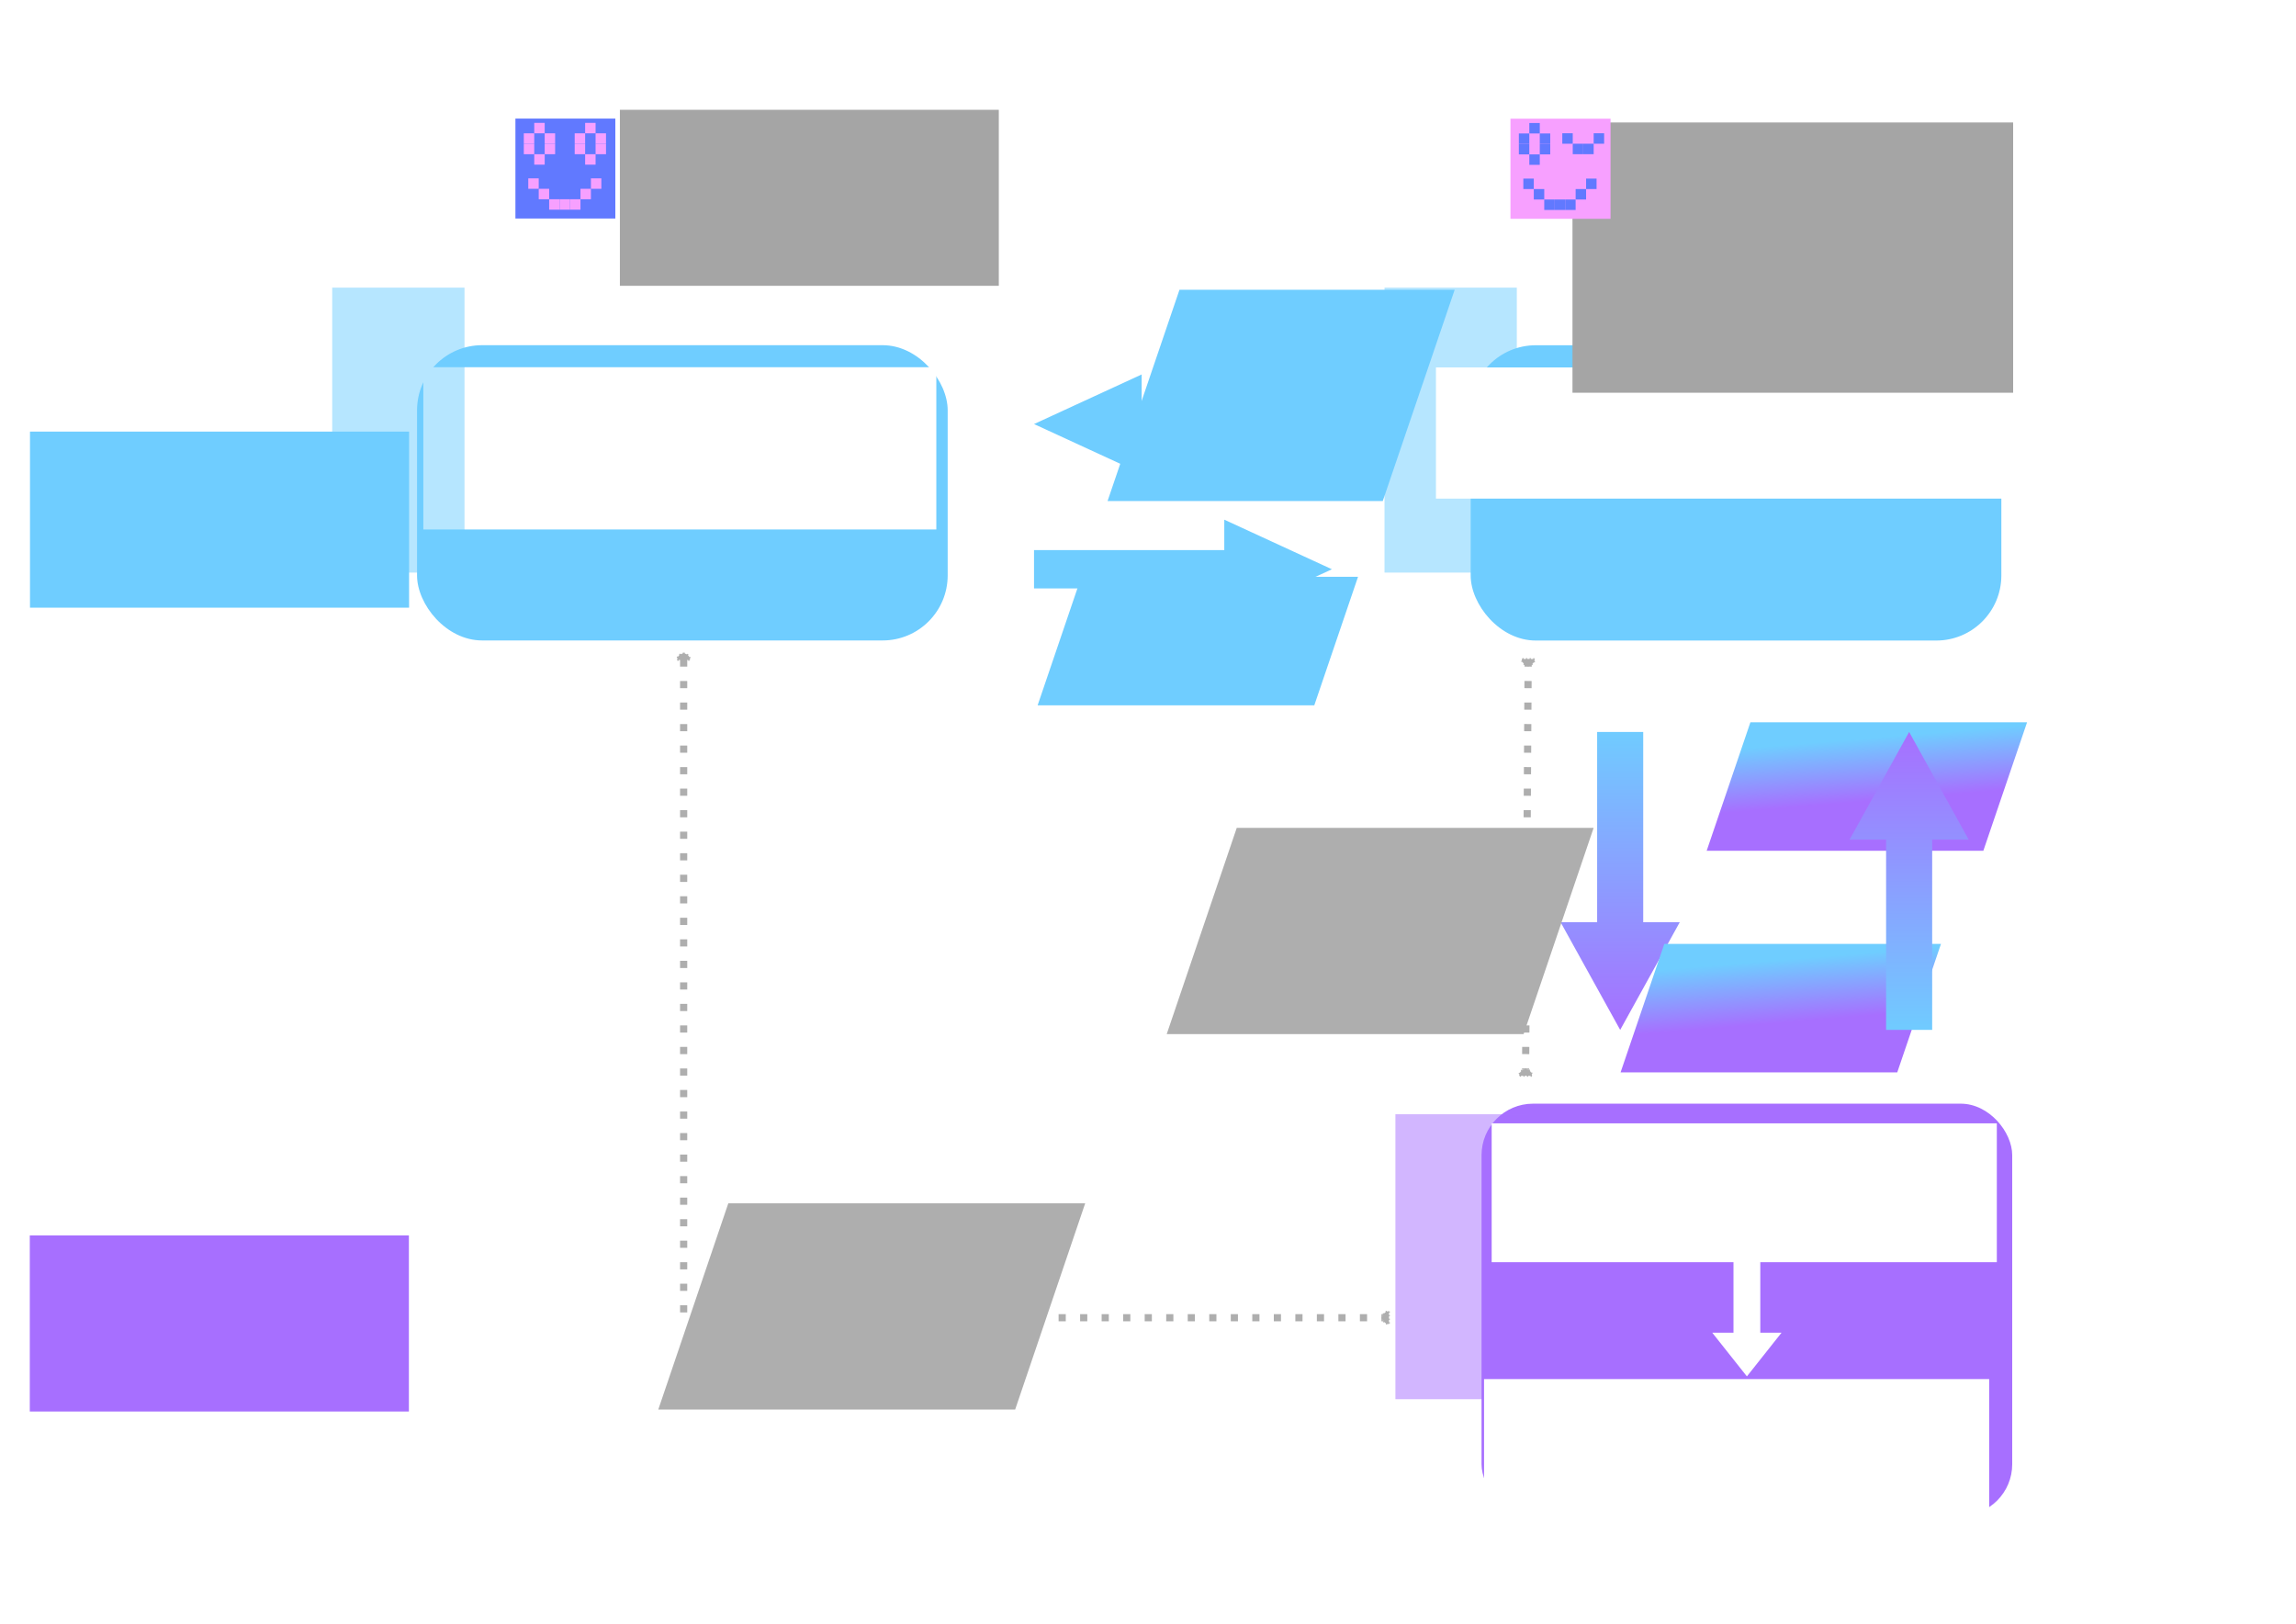 <?xml version="1.0" encoding="UTF-8" standalone="no"?>
<!-- Created with Inkscape (http://www.inkscape.org/) -->

<svg
   xmlns:dc="http://purl.org/dc/elements/1.1/"
   xmlns:cc="http://creativecommons.org/ns#"
   xmlns:rdf="http://www.w3.org/1999/02/22-rdf-syntax-ns#"
   xmlns:svg="http://www.w3.org/2000/svg"
   xmlns="http://www.w3.org/2000/svg"
   xmlns:xlink="http://www.w3.org/1999/xlink"
   xmlns:sodipodi="http://sodipodi.sourceforge.net/DTD/sodipodi-0.dtd"
   xmlns:inkscape="http://www.inkscape.org/namespaces/inkscape"
   width="297mm"
   height="210mm"
   viewBox="0 0 297 210"
   version="1.1"
   id="svg8"
   inkscape:version="0.92.4 (unknown)"
   sodipodi:docname="github_process.svg"
   inkscape:export-filename="/home/thomas/Bureau/github_process.png"
   inkscape:export-xdpi="600"
   inkscape:export-ydpi="600">
  <defs
     id="defs2">
    <marker
       inkscape:stockid="SemiCircleIn"
       orient="auto"
       refY="0.0"
       refX="0.0"
       id="SemiCircleIn"
       style="overflow:visible"
       inkscape:isstock="true">
      <path
         id="path1284"
         d="M -0.375,-0.046 C -0.375,2.714 1.865,4.954 4.625,4.954 L 4.625,-5.046 C 1.865,-5.046 -0.375,-2.806 -0.375,-0.046 z "
         style="fill-rule:evenodd;stroke:#aeaeae;stroke-width:1pt;stroke-opacity:1;fill:#aeaeae;fill-opacity:1"
         transform="scale(0.6)" />
    </marker>
    <marker
       inkscape:stockid="SemiCircleOut"
       orient="auto"
       refY="0.0"
       refX="0.0"
       id="SemiCircleOut"
       style="overflow:visible"
       inkscape:isstock="true">
      <path
         id="path1287"
         d="M -2.5,-0.809 C -2.5,1.951 -4.74,4.191 -7.5,4.191 L -7.5,-5.809 C -4.74,-5.809 -2.5,-3.569 -2.5,-0.809 z "
         style="fill-rule:evenodd;stroke:#aeaeae;stroke-width:1pt;stroke-opacity:1;fill:#aeaeae;fill-opacity:1"
         transform="scale(0.6) translate(7.125,0.763)" />
    </marker>
    <marker
       inkscape:stockid="SquareM"
       orient="auto"
       refY="0.0"
       refX="0.0"
       id="SquareM"
       style="overflow:visible"
       inkscape:isstock="true">
      <path
         id="path1179"
         d="M -5.0,-5.0 L -5.0,5.0 L 5.0,5.0 L 5.0,-5.0 L -5.0,-5.0 z "
         style="fill-rule:evenodd;stroke:#000000;stroke-width:1pt;stroke-opacity:1;fill:#000000;fill-opacity:1"
         transform="scale(0.4)" />
    </marker>
    <marker
       inkscape:stockid="DotM"
       orient="auto"
       refY="0.0"
       refX="0.0"
       id="DotM"
       style="overflow:visible"
       inkscape:isstock="true">
      <path
         id="path1170"
         d="M -2.5,-1.0 C -2.5,1.76 -4.74,4.0 -7.5,4.0 C -10.26,4.0 -12.5,1.76 -12.5,-1.0 C -12.5,-3.76 -10.26,-6.0 -7.5,-6.0 C -4.74,-6.0 -2.5,-3.76 -2.5,-1.0 z "
         style="fill-rule:evenodd;stroke:#000000;stroke-width:1pt;stroke-opacity:1;fill:#000000;fill-opacity:1"
         transform="scale(0.4) translate(7.4, 1)" />
    </marker>
    <marker
       inkscape:stockid="DotS"
       orient="auto"
       refY="0.0"
       refX="0.0"
       id="DotS"
       style="overflow:visible"
       inkscape:isstock="true">
      <path
         id="path1173"
         d="M -2.5,-1.0 C -2.5,1.76 -4.74,4.0 -7.5,4.0 C -10.26,4.0 -12.5,1.76 -12.5,-1.0 C -12.5,-3.76 -10.26,-6.0 -7.5,-6.0 C -4.74,-6.0 -2.5,-3.76 -2.5,-1.0 z "
         style="fill-rule:evenodd;stroke:#000000;stroke-width:1pt;stroke-opacity:1;fill:#000000;fill-opacity:1"
         transform="scale(0.2) translate(7.4, 1)" />
    </marker>
    <linearGradient
       inkscape:collect="always"
       id="linearGradient1632">
      <stop
         style="stop-color:#6fcdff;stop-opacity:1;"
         offset="0"
         id="stop1628" />
      <stop
         style="stop-color:#a76fff;stop-opacity:1"
         offset="1"
         id="stop1630" />
    </linearGradient>
    <linearGradient
       inkscape:collect="always"
       id="linearGradient1504">
      <stop
         style="stop-color:#000000;stop-opacity:1;"
         offset="0"
         id="stop1500" />
      <stop
         style="stop-color:#000000;stop-opacity:0;"
         offset="1"
         id="stop1502" />
    </linearGradient>
    <marker
       inkscape:stockid="SquareS"
       orient="auto"
       refY="0.0"
       refX="0.0"
       id="SquareS"
       style="overflow:visible"
       inkscape:isstock="true">
      <path
         id="path1182"
         d="M -5.0,-5.0 L -5.0,5.0 L 5.0,5.0 L 5.0,-5.0 L -5.0,-5.0 z "
         style="fill-rule:evenodd;stroke:#000000;stroke-width:1pt;stroke-opacity:1;fill:#000000;fill-opacity:1"
         transform="scale(0.2)" />
    </marker>
    <marker
       inkscape:stockid="Arrow2Mend"
       orient="auto"
       refY="0.0"
       refX="0.0"
       id="Arrow2Mend"
       style="overflow:visible;"
       inkscape:isstock="true">
      <path
         id="path1133"
         style="fill-rule:evenodd;stroke-width:0.625;stroke-linejoin:round;stroke:#000000;stroke-opacity:1;fill:#000000;fill-opacity:1"
         d="M 8.719,4.034 L -2.207,0.016 L 8.719,-4.002 C 6.973,-1.63 6.983,1.616 8.719,4.034 z "
         transform="scale(0.6) rotate(180) translate(0,0)" />
    </marker>
    <marker
       inkscape:stockid="Arrow1Send"
       orient="auto"
       refY="0.0"
       refX="0.0"
       id="Arrow1Send"
       style="overflow:visible;"
       inkscape:isstock="true">
      <path
         id="path1121"
         d="M 0.0,0.0 L 5.0,-5.0 L -12.5,0.0 L 5.0,5.0 L 0.0,0.0 z "
         style="fill-rule:evenodd;stroke:#000000;stroke-width:1pt;stroke-opacity:1;fill:#000000;fill-opacity:1"
         transform="scale(0.2) rotate(180) translate(6,0)" />
    </marker>
    <linearGradient
       inkscape:collect="always"
       xlink:href="#linearGradient1504"
       id="linearGradient1506"
       x1="153.46"
       y1="132.183"
       x2="189.366"
       y2="132.183"
       gradientUnits="userSpaceOnUse" />
    <linearGradient
       inkscape:collect="always"
       xlink:href="#linearGradient1632"
       id="linearGradient1634"
       x1="238.881"
       y1="168.896"
       x2="238.881"
       y2="213.589"
       gradientUnits="userSpaceOnUse"
       gradientTransform="matrix(0.612,0,0,0.877,63.442,32.87)" />
    <linearGradient
       inkscape:collect="always"
       xlink:href="#linearGradient1632"
       id="linearGradient1642"
       x1="-179.367"
       y1="204.49"
       x2="-176.364"
       y2="239.95"
       gradientUnits="userSpaceOnUse" />
    <marker
       inkscape:stockid="SemiCircleOut"
       orient="auto"
       refY="0"
       refX="0"
       id="SemiCircleOut-5"
       style="overflow:visible"
       inkscape:isstock="true">
      <path
         inkscape:connector-curvature="0"
         id="path1287-5"
         d="m -2.5,-0.809 c 0,2.76 -2.24,5 -5,5 v -10 c 2.76,0 5,2.24 5,5 z"
         style="fill:#aeaeae;fill-opacity:1;fill-rule:evenodd;stroke:#aeaeae;stroke-width:1pt;stroke-opacity:1"
         transform="matrix(0.6,0,0,0.6,4.275,0.458)" />
    </marker>
    <marker
       inkscape:stockid="SemiCircleIn"
       orient="auto"
       refY="0"
       refX="0"
       id="SemiCircleIn-4"
       style="overflow:visible"
       inkscape:isstock="true">
      <path
         inkscape:connector-curvature="0"
         id="path1284-4"
         d="m -0.375,-0.046 c 0,2.76 2.24,5 5,5 v -10 c -2.76,0 -5,2.24 -5,5 z"
         style="fill:#aeaeae;fill-opacity:1;fill-rule:evenodd;stroke:#aeaeae;stroke-width:1pt;stroke-opacity:1"
         transform="scale(0.6)" />
    </marker>
    <linearGradient
       inkscape:collect="always"
       xlink:href="#linearGradient1632"
       id="linearGradient5633"
       gradientUnits="userSpaceOnUse"
       x1="-179.367"
       y1="204.49"
       x2="-176.364"
       y2="239.95" />
    <linearGradient
       inkscape:collect="always"
       xlink:href="#linearGradient1632"
       id="linearGradient5635"
       gradientUnits="userSpaceOnUse"
       x1="-179.367"
       y1="204.49"
       x2="-176.364"
       y2="239.95" />
    <linearGradient
       inkscape:collect="always"
       xlink:href="#linearGradient1632"
       id="linearGradient5637"
       gradientUnits="userSpaceOnUse"
       x1="-179.367"
       y1="204.49"
       x2="-176.364"
       y2="239.95" />
    <linearGradient
       inkscape:collect="always"
       xlink:href="#linearGradient1632"
       id="linearGradient1634-0"
       x1="238.424"
       y1="212.929"
       x2="238.424"
       y2="170.012"
       gradientUnits="userSpaceOnUse"
       gradientTransform="matrix(0.877,0,0,-0.877,46.385,368.999)" />
    <linearGradient
       inkscape:collect="always"
       xlink:href="#linearGradient1632"
       id="linearGradient1055"
       gradientUnits="userSpaceOnUse"
       x1="-179.367"
       y1="204.49"
       x2="-176.364"
       y2="239.95" />
    <linearGradient
       inkscape:collect="always"
       xlink:href="#linearGradient1632"
       id="linearGradient1057"
       gradientUnits="userSpaceOnUse"
       x1="-179.367"
       y1="204.49"
       x2="-176.364"
       y2="239.95" />
    <linearGradient
       inkscape:collect="always"
       xlink:href="#linearGradient1632"
       id="linearGradient1059"
       gradientUnits="userSpaceOnUse"
       x1="-179.367"
       y1="204.49"
       x2="-176.364"
       y2="239.95" />
    <linearGradient
       inkscape:collect="always"
       xlink:href="#linearGradient1632"
       id="linearGradient1061"
       gradientUnits="userSpaceOnUse"
       x1="-180.528"
       y1="228.976"
       x2="-180.283"
       y2="204.361" />
    <linearGradient
       inkscape:collect="always"
       xlink:href="#linearGradient1632"
       id="linearGradient1634-1"
       x1="238.881"
       y1="168.896"
       x2="238.881"
       y2="213.589"
       gradientUnits="userSpaceOnUse"
       gradientTransform="matrix(0.612,0,0,-0.877,100.819,368.999)" />
  </defs>
  <sodipodi:namedview
     id="base"
     pagecolor="#ffffff"
     bordercolor="#666666"
     borderopacity="1.0"
     inkscape:pageopacity="0.0"
     inkscape:pageshadow="2"
     inkscape:zoom="0.98994949"
     inkscape:cx="700.79954"
     inkscape:cy="385.89664"
     inkscape:document-units="mm"
     inkscape:current-layer="layer1"
     showgrid="false"
     inkscape:window-width="1853"
     inkscape:window-height="1145"
     inkscape:window-x="67"
     inkscape:window-y="27"
     inkscape:window-maximized="1" />
  <g
     inkscape:label="Calque 1"
     inkscape:groupmode="layer"
     id="layer1"
     transform="translate(0,-87)">
    <rect
       style="opacity:1;fill:#6fcdff;fill-opacity:1;stroke:none;stroke-width:4.967;stroke-linecap:round;stroke-linejoin:round;stroke-miterlimit:4;stroke-dasharray:none;stroke-dashoffset:0;stroke-opacity:0.766"
       id="rect815-5"
       width="68.645"
       height="38.191"
       x="190.24"
       y="131.653"
       ry="8.416" />
    <rect
       style="opacity:1;fill:#a76fff;fill-opacity:1;stroke:none;stroke-width:5.867;stroke-linecap:round;stroke-linejoin:round;stroke-miterlimit:4;stroke-dasharray:none;stroke-dashoffset:0;stroke-opacity:0.766"
       id="rect815-5-5"
       width="68.645"
       height="53.287"
       x="191.646"
       y="229.743"
       ry="6.661" />
    <flowRoot
       xml:space="preserve"
       id="flowRoot857"
       style="font-style:normal;font-weight:normal;font-size:40px;line-height:1.25;font-family:sans-serif;letter-spacing:0px;word-spacing:0px;fill:#6fcdff;fill-opacity:1;stroke:none"
       transform="matrix(0.322,0,0,0.322,75.639,80.448)"><flowRegion
         id="flowRegion859"
         style="fill:#6fcdff;fill-opacity:1"><rect
           id="rect861"
           width="152.293"
           height="70.724"
           x="-222.857"
           y="193.701"
           style="fill:#6fcdff;fill-opacity:1" /></flowRegion><flowPara
         id="flowPara863"
         style="font-style:normal;font-variant:normal;font-weight:normal;font-stretch:normal;font-family:Dyuthi;-inkscape-font-specification:Dyuthi;fill:#6fcdff;fill-opacity:1">GitHub</flowPara></flowRoot>    <flowRoot
       xml:space="preserve"
       id="flowRoot857-2"
       style="font-style:normal;font-weight:normal;font-size:40px;line-height:1.25;font-family:sans-serif;letter-spacing:0px;word-spacing:0px;fill:#a76fff;fill-opacity:1;stroke:none"
       transform="matrix(0.322,0,0,0.322,75.614,184.412)"><flowRegion
         id="flowRegion859-0"
         style="fill:#a76fff;fill-opacity:1"><rect
           id="rect861-1"
           width="152.293"
           height="70.724"
           x="-222.857"
           y="193.701"
           style="fill:#a76fff;fill-opacity:1" /></flowRegion><flowPara
         id="flowPara863-3"
         style="font-style:normal;font-variant:normal;font-weight:normal;font-stretch:normal;font-family:Dyuthi;-inkscape-font-specification:Dyuthi;fill:#a76fff;fill-opacity:1">Local</flowPara></flowRoot>    <g
       id="g5908"
       transform="matrix(0.877,0,0,0.877,-0.41,36.119)">
      <rect
         ry="9.596"
         y="108.924"
         x="61.981"
         height="43.543"
         width="78.267"
         id="rect815"
         style="opacity:1;fill:#6fcdff;fill-opacity:1;stroke:none;stroke-width:5.663;stroke-linecap:round;stroke-linejoin:round;stroke-miterlimit:4;stroke-dasharray:none;stroke-dashoffset:0;stroke-opacity:0.766" />
      <flowRoot
         transform="matrix(0.367,0,0,0.367,144.697,41.083)"
         style="font-style:normal;font-weight:normal;font-size:40px;line-height:1.25;font-family:sans-serif;letter-spacing:0px;word-spacing:0px;fill:#ffffff;fill-opacity:1;stroke:none"
         id="flowRoot857-5"
         xml:space="preserve"><flowRegion
           style="fill:#ffffff;fill-opacity:1"
           id="flowRegion859-7"><rect
             style="fill:#ffffff;fill-opacity:1"
             y="193.701"
             x="-222.857"
             height="65.198"
             width="206.172"
             id="rect861-8" /></flowRegion><flowPara
           id="flowPara925"
           style="font-style:normal;font-variant:normal;font-weight:normal;font-stretch:normal;font-size:30.73px;line-height:1.25;font-family:Dyuthi;-inkscape-font-specification:Dyuthi;text-align:center;text-anchor:middle;fill:#ffffff;fill-opacity:1">Master branch</flowPara></flowRoot>    </g>
    <flowRoot
       xml:space="preserve"
       id="flowRoot857-0-2"
       style="font-style:normal;font-weight:normal;font-size:40px;line-height:1.25;font-family:sans-serif;letter-spacing:0px;word-spacing:0px;opacity:0.507;fill:#6fcdff;fill-opacity:1;stroke:none"
       transform="matrix(0,-0.242,0.242,0,-3.904,107.124)"><flowRegion
         id="flowRegion859-4-4"
         style="fill:#6fcdff;fill-opacity:1"><rect
           id="rect861-9-0"
           width="152.293"
           height="70.724"
           x="-222.857"
           y="193.701"
           style="fill:#6fcdff;fill-opacity:1" /></flowRegion><flowPara
         id="flowPara863-4-1"
         style="font-style:normal;font-variant:normal;font-weight:normal;font-stretch:normal;font-family:Dyuthi;-inkscape-font-specification:Dyuthi;fill:#6fcdff;fill-opacity:1">Repo</flowPara></flowRoot>    <flowRoot
       xml:space="preserve"
       id="flowRoot857-0-2-1"
       style="font-style:normal;font-weight:normal;font-size:40px;line-height:1.25;font-family:sans-serif;letter-spacing:0px;word-spacing:0px;opacity:0.507;fill:#6fcdff;fill-opacity:1;stroke:none"
       transform="matrix(0,-0.242,0.242,0,132.218,107.124)"><flowRegion
         id="flowRegion859-4-4-3"
         style="fill:#6fcdff;fill-opacity:1"><rect
           id="rect861-9-0-0"
           width="152.293"
           height="70.724"
           x="-222.857"
           y="193.701"
           style="fill:#6fcdff;fill-opacity:1" /></flowRegion><flowPara
         id="flowPara863-4-1-7"
         style="font-style:normal;font-variant:normal;font-weight:normal;font-stretch:normal;font-family:Dyuthi;-inkscape-font-specification:Dyuthi;fill:#6fcdff;fill-opacity:1">Repo</flowPara></flowRoot>    <flowRoot
       xml:space="preserve"
       id="flowRoot857-0-2-0"
       style="font-style:normal;font-weight:normal;font-size:40px;line-height:1.25;font-family:sans-serif;letter-spacing:0px;word-spacing:0px;opacity:0.507;fill:#a76fff;fill-opacity:1;stroke:none"
       transform="matrix(0,-0.242,0.242,0,133.629,214.032)"><flowRegion
         id="flowRegion859-4-4-37"
         style="fill:#a76fff;fill-opacity:1"><rect
           id="rect861-9-0-1"
           width="152.293"
           height="70.724"
           x="-222.857"
           y="193.701"
           style="fill:#a76fff;fill-opacity:1" /></flowRegion><flowPara
         id="flowPara863-4-1-0"
         style="font-style:normal;font-variant:normal;font-weight:normal;font-stretch:normal;font-family:Dyuthi;-inkscape-font-specification:Dyuthi;fill:#a76fff;fill-opacity:1">Repo</flowPara></flowRoot>    <flowRoot
       xml:space="preserve"
       id="flowRoot857-5-5"
       style="font-style:normal;font-weight:normal;font-size:40px;line-height:1.25;font-family:sans-serif;letter-spacing:0px;word-spacing:0px;fill:#ffffff;fill-opacity:1;stroke:none"
       transform="matrix(0.322,0,0,0.322,257.508,72.151)"><flowRegion
         id="flowRegion859-7-7"
         style="fill:#ffffff;fill-opacity:1"><rect
           id="rect861-8-7"
           width="238.941"
           height="52.685"
           x="-222.857"
           y="193.701"
           style="fill:#ffffff;fill-opacity:1" /></flowRegion><flowPara
         style="font-style:normal;font-variant:normal;font-weight:normal;font-stretch:normal;font-size:30.73px;line-height:1.25;font-family:Dyuthi;-inkscape-font-specification:Dyuthi;text-align:center;text-anchor:middle;fill:#ffffff;fill-opacity:1"
         id="flowPara925-3">Master branch</flowPara></flowRoot>    <flowRoot
       xml:space="preserve"
       id="flowRoot857-5-5-5"
       style="font-style:normal;font-weight:normal;font-size:40px;line-height:1.25;font-family:sans-serif;letter-spacing:0px;word-spacing:0px;fill:#ffffff;fill-opacity:1;stroke:none"
       transform="matrix(0.322,0,0,0.322,264.716,169.915)"><flowRegion
         id="flowRegion859-7-7-1"
         style="fill:#ffffff;fill-opacity:1"><rect
           id="rect861-8-7-5"
           width="202.929"
           height="55.772"
           x="-222.857"
           y="193.701"
           style="fill:#ffffff;fill-opacity:1" /></flowRegion><flowPara
         style="font-style:normal;font-variant:normal;font-weight:normal;font-stretch:normal;font-size:30.73px;line-height:1.25;font-family:Dyuthi;-inkscape-font-specification:Dyuthi;text-align:center;text-anchor:middle;fill:#ffffff;fill-opacity:1"
         id="flowPara925-3-9">Master branch</flowPara></flowRoot>    <path
       style="opacity:1;fill:#6fcdff;fill-opacity:1;stroke:none;stroke-width:0.599;stroke-linecap:round;stroke-linejoin:round;stroke-miterlimit:4;stroke-dasharray:none;stroke-dashoffset:0;stroke-opacity:0.766"
       d="m 158.368,154.211 v 3.932 h -24.612 v 4.964 h 24.612 v 3.932 l 13.923,-6.414 z"
       id="rect1547"
       inkscape:connector-curvature="0" />
    <flowRoot
       xml:space="preserve"
       id="flowRoot857-0-46"
       style="font-style:normal;font-weight:normal;font-size:40px;line-height:1.25;font-family:sans-serif;letter-spacing:0px;word-spacing:0px;fill:#6fcdff;fill-opacity:1;stroke:none;stroke-opacity:1"
       transform="matrix(0.235,0,-0.08,0.235,207.748,116.08)"><flowRegion
         id="flowRegion859-4-30"
         style="fill:#6fcdff;fill-opacity:1;stroke:none;stroke-opacity:1"><rect
           id="rect861-9-77"
           width="152.293"
           height="70.724"
           x="-222.857"
           y="193.701"
           style="fill:#6fcdff;fill-opacity:1;stroke:none;stroke-opacity:1" /></flowRegion><flowPara
         id="flowPara863-4-0"
         style="font-style:normal;font-variant:normal;font-weight:normal;font-stretch:normal;font-family:Dyuthi;-inkscape-font-specification:Dyuthi;fill:#6fcdff;fill-opacity:1;stroke:none;stroke-opacity:1">Fork</flowPara></flowRoot>    <path
       style="opacity:1;fill:url(#linearGradient1634);fill-opacity:1;stroke:none;stroke-width:0.657;stroke-linecap:round;stroke-linejoin:round;stroke-miterlimit:4;stroke-dasharray:none;stroke-dashoffset:0;stroke-opacity:0.766"
       d="m 217.283,206.279 h -4.723 v -24.612 h -5.961 v 24.612 h -4.723 l 7.704,13.923 z"
       id="rect1547-0"
       inkscape:connector-curvature="0" />
    <flowRoot
       xml:space="preserve"
       id="flowRoot857-0-46-2"
       style="font-style:normal;font-weight:normal;font-size:40px;line-height:1.25;font-family:sans-serif;letter-spacing:0px;word-spacing:0px;fill:url(#linearGradient1642);fill-opacity:1;stroke:none;stroke-opacity:1"
       transform="matrix(0.235,0,-0.08,0.235,283.156,163.556)"><flowRegion
         id="flowRegion859-4-30-2"
         style="fill:url(#linearGradient5635);fill-opacity:1;stroke:none;stroke-opacity:1"><rect
           id="rect861-9-77-4"
           width="152.293"
           height="70.724"
           x="-222.857"
           y="193.701"
           style="fill:url(#linearGradient5633);fill-opacity:1;stroke:none;stroke-opacity:1" /></flowRegion><flowPara
         id="flowPara863-4-0-9"
         style="font-style:normal;font-variant:normal;font-weight:normal;font-stretch:normal;font-family:Dyuthi;-inkscape-font-specification:Dyuthi;fill:url(#linearGradient5637);fill-opacity:1;stroke:none;stroke-opacity:1">Clone</flowPara></flowRoot>    <path
       style="fill:none;fill-opacity:1;stroke:#aeaeae;stroke-width:0.928;stroke-linecap:butt;stroke-linejoin:bevel;stroke-miterlimit:4;stroke-dasharray:0.928, 1.856;stroke-dashoffset:0;stroke-opacity:1;marker-start:url(#SemiCircleOut);marker-end:url(#SemiCircleIn)"
       d="m 88.435,172.292 v 85.132 h 90.465"
       id="path1646"
       inkscape:connector-curvature="0"
       sodipodi:nodetypes="ccc" />
    <flowRoot
       xml:space="preserve"
       id="flowRoot857-0-46-7"
       style="font-style:normal;font-weight:normal;font-size:40px;line-height:0.7;font-family:sans-serif;letter-spacing:0px;word-spacing:0px;fill:#aeaeae;fill-opacity:1;stroke:none;stroke-opacity:1"
       transform="matrix(0.212,0,-0.072,0.212,155.403,201.566)"><flowRegion
         id="flowRegion859-4-30-21"
         style="line-height:0.7;fill:#aeaeae;fill-opacity:1;stroke:none;stroke-opacity:1"><rect
           id="rect861-9-77-2"
           width="217.757"
           height="125.816"
           x="-222.857"
           y="193.701"
           style="line-height:0.7;fill:#aeaeae;fill-opacity:1;stroke:none;stroke-opacity:1" /></flowRegion><flowPara
         style="font-style:normal;font-variant:normal;font-weight:normal;font-stretch:normal;line-height:0.7;font-family:Dyuthi;-inkscape-font-specification:Dyuthi;fill:#aeaeae;fill-opacity:1;stroke:none;stroke-opacity:1"
         id="flowPara2474">Remote upstream</flowPara></flowRoot>    <path
       style="fill:none;fill-opacity:1;stroke:#aeaeae;stroke-width:0.928;stroke-linecap:butt;stroke-linejoin:bevel;stroke-miterlimit:4;stroke-dasharray:0.928, 1.856;stroke-dashoffset:0;stroke-opacity:1;marker-start:url(#SemiCircleOut-5);marker-end:url(#SemiCircleIn-4)"
       d="m 197.677,172.291 -0.332,53.077"
       id="path1646-5"
       inkscape:connector-curvature="0"
       sodipodi:nodetypes="cc" />
    <flowRoot
       xml:space="preserve"
       id="flowRoot857-0-46-7-9"
       style="font-style:normal;font-weight:normal;font-size:40px;line-height:0.7;font-family:sans-serif;letter-spacing:0px;word-spacing:0px;fill:#aeaeae;fill-opacity:1;stroke:none;stroke-opacity:1"
       transform="matrix(0.212,0,-0.072,0.212,221.172,153.008)"><flowRegion
         id="flowRegion859-4-30-21-0"
         style="line-height:0.7;fill:#aeaeae;fill-opacity:1;stroke:none;stroke-opacity:1"><rect
           id="rect861-9-77-2-8"
           width="217.757"
           height="125.816"
           x="-222.857"
           y="193.701"
           style="line-height:0.7;fill:#aeaeae;fill-opacity:1;stroke:none;stroke-opacity:1" /></flowRegion><flowPara
         style="font-style:normal;font-variant:normal;font-weight:normal;font-stretch:normal;line-height:0.7;font-family:Dyuthi;-inkscape-font-specification:Dyuthi;text-align:center;text-anchor:middle;fill:#aeaeae;fill-opacity:1;stroke:none;stroke-opacity:1"
         id="flowPara2474-9">Remote origin</flowPara></flowRoot>    <path
       style="opacity:1;fill:#ffffff;fill-opacity:1;stroke:none;stroke-width:0.319;stroke-linecap:round;stroke-linejoin:round;stroke-miterlimit:4;stroke-dasharray:none;stroke-dashoffset:0;stroke-opacity:0.766"
       d="m 230.45,259.365 h -2.747 v -9.985 h -3.467 v 9.985 h -2.747 l 4.481,5.649 z"
       id="rect1547-0-0"
       inkscape:connector-curvature="0" />
    <flowRoot
       xml:space="preserve"
       id="flowRoot857-5-5-5-4"
       style="font-style:normal;font-weight:normal;font-size:40px;line-height:1.25;font-family:sans-serif;letter-spacing:0px;word-spacing:0px;fill:#ffffff;fill-opacity:1;stroke:none"
       transform="matrix(0.322,0,0,0.322,263.728,202.991)"><flowRegion
         id="flowRegion859-7-7-1-8"
         style="fill:#ffffff;fill-opacity:1"><rect
           id="rect861-8-7-5-7"
           width="202.929"
           height="55.772"
           x="-222.857"
           y="193.701"
           style="fill:#ffffff;fill-opacity:1" /></flowRegion><flowPara
         style="font-style:normal;font-variant:normal;font-weight:normal;font-stretch:normal;font-size:30.73px;line-height:1.25;font-family:Dyuthi;-inkscape-font-specification:Dyuthi;text-align:center;text-anchor:middle;fill:#ffffff;fill-opacity:1"
         id="flowPara925-3-9-5">New branch</flowPara></flowRoot>    <g
       id="g6946"
       transform="matrix(0.877,0,0,0.877,6.767,36.119)">
      <g
         id="g6890">
        <flowRoot
           xml:space="preserve"
           id="flowRoot857-0"
           style="font-style:normal;font-weight:normal;font-size:40px;line-height:1.25;font-family:sans-serif;letter-spacing:0px;word-spacing:0px;fill:#a5a5a5;fill-opacity:1;stroke:none"
           transform="matrix(0.367,0,0,0.367,165.503,3.121)"><flowRegion
             id="flowRegion859-4"
             style="fill:#a5a5a5;fill-opacity:1"><rect
               id="rect861-9"
               width="152.293"
               height="70.724"
               x="-222.857"
               y="193.701"
               style="fill:#a5a5a5;fill-opacity:1" /></flowRegion><flowPara
             id="flowPara863-4"
             style="font-style:normal;font-variant:normal;font-weight:normal;font-stretch:normal;font-family:Dyuthi;-inkscape-font-specification:Dyuthi;fill:#a5a5a5;fill-opacity:1">Team</flowPara></flowRoot>        <g
           id="g6861"
           transform="matrix(0.634,0,0,0.634,17.684,49.141)">
          <rect
             y="41.583"
             x="79.847"
             height="23.246"
             width="23.246"
             id="rect6520"
             style="opacity:1;fill:#6179ff;fill-opacity:1;stroke:none;stroke-width:0.91;stroke-linecap:round;stroke-linejoin:bevel;stroke-miterlimit:4;stroke-dasharray:0.91, 1.821;stroke-dashoffset:0;stroke-opacity:1" />
          <rect
             ry="0"
             y="55.487"
             x="82.838"
             height="2.429"
             width="2.429"
             id="rect5910-92-8"
             style="opacity:1;fill:#f7a0ff;fill-opacity:1;stroke:none;stroke-width:0.215;stroke-linecap:round;stroke-linejoin:bevel;stroke-miterlimit:4;stroke-dasharray:0.215, 0.43;stroke-dashoffset:0;stroke-opacity:1" />
          <rect
             ry="0"
             y="57.916"
             x="85.267"
             height="2.429"
             width="2.429"
             id="rect5910-92-6"
             style="opacity:1;fill:#f7a0ff;fill-opacity:1;stroke:none;stroke-width:0.215;stroke-linecap:round;stroke-linejoin:bevel;stroke-miterlimit:4;stroke-dasharray:0.215, 0.43;stroke-dashoffset:0;stroke-opacity:1" />
          <rect
             ry="0"
             y="60.345"
             x="87.696"
             height="2.429"
             width="2.429"
             id="rect5910-92-4"
             style="opacity:1;fill:#f7a0ff;fill-opacity:1;stroke:none;stroke-width:0.215;stroke-linecap:round;stroke-linejoin:bevel;stroke-miterlimit:4;stroke-dasharray:0.215, 0.43;stroke-dashoffset:0;stroke-opacity:1" />
          <rect
             ry="0"
             y="60.345"
             x="90.125"
             height="2.429"
             width="2.429"
             id="rect5910-92-53"
             style="opacity:1;fill:#f7a0ff;fill-opacity:1;stroke:none;stroke-width:0.215;stroke-linecap:round;stroke-linejoin:bevel;stroke-miterlimit:4;stroke-dasharray:0.215, 0.43;stroke-dashoffset:0;stroke-opacity:1" />
          <rect
             ry="0"
             y="60.345"
             x="92.554"
             height="2.429"
             width="2.429"
             id="rect5910-92-0"
             style="opacity:1;fill:#f7a0ff;fill-opacity:1;stroke:none;stroke-width:0.215;stroke-linecap:round;stroke-linejoin:bevel;stroke-miterlimit:4;stroke-dasharray:0.215, 0.43;stroke-dashoffset:0;stroke-opacity:1" />
          <rect
             transform="scale(-1,1)"
             ry="0"
             y="55.487"
             x="-99.841"
             height="2.429"
             width="2.429"
             id="rect5910-92-8-3"
             style="opacity:1;fill:#f7a0ff;fill-opacity:1;stroke:none;stroke-width:0.215;stroke-linecap:round;stroke-linejoin:bevel;stroke-miterlimit:4;stroke-dasharray:0.215, 0.43;stroke-dashoffset:0;stroke-opacity:1" />
          <rect
             transform="scale(-1,1)"
             ry="0"
             y="57.916"
             x="-97.412"
             height="2.429"
             width="2.429"
             id="rect5910-92-6-2"
             style="opacity:1;fill:#f7a0ff;fill-opacity:1;stroke:none;stroke-width:0.215;stroke-linecap:round;stroke-linejoin:bevel;stroke-miterlimit:4;stroke-dasharray:0.215, 0.43;stroke-dashoffset:0;stroke-opacity:1" />
          <g
             transform="translate(0,0.156)"
             id="g6692">
            <rect
               style="opacity:1;fill:#f7a0ff;fill-opacity:1;stroke:none;stroke-width:0.215;stroke-linecap:round;stroke-linejoin:bevel;stroke-miterlimit:4;stroke-dasharray:0.215, 0.43;stroke-dashoffset:0;stroke-opacity:1"
               id="rect5910-92-5-3"
               width="2.429"
               height="2.429"
               x="81.798"
               y="44.857"
               ry="0" />
            <rect
               style="opacity:1;fill:#f7a0ff;fill-opacity:1;stroke:none;stroke-width:0.215;stroke-linecap:round;stroke-linejoin:bevel;stroke-miterlimit:4;stroke-dasharray:0.215, 0.43;stroke-dashoffset:0;stroke-opacity:1"
               id="rect5910-92-5-9"
               width="2.429"
               height="2.429"
               x="81.798"
               y="47.286"
               ry="0" />
            <rect
               style="opacity:1;fill:#f7a0ff;fill-opacity:1;stroke:none;stroke-width:0.215;stroke-linecap:round;stroke-linejoin:bevel;stroke-miterlimit:4;stroke-dasharray:0.215, 0.43;stroke-dashoffset:0;stroke-opacity:1"
               id="rect5910-92-5-1"
               width="2.429"
               height="2.429"
               x="84.228"
               y="49.715"
               ry="0" />
            <rect
               style="opacity:1;fill:#f7a0ff;fill-opacity:1;stroke:none;stroke-width:0.215;stroke-linecap:round;stroke-linejoin:bevel;stroke-miterlimit:4;stroke-dasharray:0.215, 0.43;stroke-dashoffset:0;stroke-opacity:1"
               id="rect5910-92-5-6"
               width="2.429"
               height="2.429"
               x="86.657"
               y="47.286"
               ry="0" />
            <rect
               style="opacity:1;fill:#f7a0ff;fill-opacity:1;stroke:none;stroke-width:0.215;stroke-linecap:round;stroke-linejoin:bevel;stroke-miterlimit:4;stroke-dasharray:0.215, 0.43;stroke-dashoffset:0;stroke-opacity:1"
               id="rect5910-92-5-97"
               width="2.429"
               height="2.429"
               x="86.657"
               y="44.857"
               ry="0" />
            <rect
               style="opacity:1;fill:#f7a0ff;fill-opacity:1;stroke:none;stroke-width:0.215;stroke-linecap:round;stroke-linejoin:bevel;stroke-miterlimit:4;stroke-dasharray:0.215, 0.43;stroke-dashoffset:0;stroke-opacity:1"
               id="rect5910-92-5-5"
               width="2.429"
               height="2.429"
               x="84.228"
               y="42.427"
               ry="0" />
          </g>
          <g
             id="g6684">
            <rect
               style="opacity:1;fill:#f7a0ff;fill-opacity:1;stroke:none;stroke-width:0.215;stroke-linecap:round;stroke-linejoin:bevel;stroke-miterlimit:4;stroke-dasharray:0.215, 0.43;stroke-dashoffset:0;stroke-opacity:1"
               id="rect5910-92-5-3-8"
               width="2.429"
               height="2.429"
               x="93.638"
               y="45.012"
               ry="0" />
            <rect
               style="opacity:1;fill:#f7a0ff;fill-opacity:1;stroke:none;stroke-width:0.215;stroke-linecap:round;stroke-linejoin:bevel;stroke-miterlimit:4;stroke-dasharray:0.215, 0.43;stroke-dashoffset:0;stroke-opacity:1"
               id="rect5910-92-5-9-2"
               width="2.429"
               height="2.429"
               x="93.638"
               y="47.441"
               ry="0" />
            <rect
               style="opacity:1;fill:#f7a0ff;fill-opacity:1;stroke:none;stroke-width:0.215;stroke-linecap:round;stroke-linejoin:bevel;stroke-miterlimit:4;stroke-dasharray:0.215, 0.43;stroke-dashoffset:0;stroke-opacity:1"
               id="rect5910-92-5-1-8"
               width="2.429"
               height="2.429"
               x="96.067"
               y="49.87"
               ry="0" />
            <rect
               style="opacity:1;fill:#f7a0ff;fill-opacity:1;stroke:none;stroke-width:0.215;stroke-linecap:round;stroke-linejoin:bevel;stroke-miterlimit:4;stroke-dasharray:0.215, 0.43;stroke-dashoffset:0;stroke-opacity:1"
               id="rect5910-92-5-6-8"
               width="2.429"
               height="2.429"
               x="98.496"
               y="47.441"
               ry="0" />
            <rect
               style="opacity:1;fill:#f7a0ff;fill-opacity:1;stroke:none;stroke-width:0.215;stroke-linecap:round;stroke-linejoin:bevel;stroke-miterlimit:4;stroke-dasharray:0.215, 0.43;stroke-dashoffset:0;stroke-opacity:1"
               id="rect5910-92-5-97-3"
               width="2.429"
               height="2.429"
               x="98.496"
               y="45.012"
               ry="0" />
            <rect
               style="opacity:1;fill:#f7a0ff;fill-opacity:1;stroke:none;stroke-width:0.215;stroke-linecap:round;stroke-linejoin:bevel;stroke-miterlimit:4;stroke-dasharray:0.215, 0.43;stroke-dashoffset:0;stroke-opacity:1"
               id="rect5910-92-5-5-0"
               width="2.429"
               height="2.429"
               x="96.067"
               y="42.583"
               ry="0" />
          </g>
        </g>
      </g>
    </g>
    <flowRoot
       xml:space="preserve"
       id="flowRoot857-0-4"
       style="font-style:normal;font-weight:normal;font-size:40px;line-height:1;font-family:sans-serif;letter-spacing:0px;word-spacing:0px;fill:#a5a5a5;fill-opacity:1;stroke:none"
       transform="matrix(0.322,0,0,0.322,275.168,40.467)"><flowRegion
         id="flowRegion859-4-3"
         style="line-height:1;fill:#a5a5a5;fill-opacity:1"><rect
           id="rect861-9-9"
           width="177.03"
           height="108.557"
           x="-222.857"
           y="193.701"
           style="line-height:1;fill:#a5a5a5;fill-opacity:1" /></flowRegion><flowPara
         id="flowPara863-4-6"
         style="font-style:normal;font-variant:normal;font-weight:normal;font-stretch:normal;line-height:0.7;font-family:Dyuthi;-inkscape-font-specification:Dyuthi;text-align:center;text-anchor:middle;fill:#a5a5a5;fill-opacity:1">Team member</flowPara></flowRoot>    <g
       id="g6837"
       transform="matrix(0.557,0,0,0.557,122.963,75.506)">
      <rect
         y="48.197"
         x="130.024"
         height="23.246"
         width="23.246"
         id="rect6520-7"
         style="opacity:1;fill:#f7a0ff;fill-opacity:1;stroke:none;stroke-width:0.91;stroke-linecap:round;stroke-linejoin:bevel;stroke-miterlimit:4;stroke-dasharray:0.91, 1.821;stroke-dashoffset:0;stroke-opacity:1" />
      <rect
         ry="0"
         y="62.102"
         x="133.014"
         height="2.429"
         width="2.429"
         id="rect5910-92-8-38"
         style="opacity:1;fill:#6179ff;fill-opacity:1;stroke:none;stroke-width:0.215;stroke-linecap:round;stroke-linejoin:bevel;stroke-miterlimit:4;stroke-dasharray:0.215, 0.43;stroke-dashoffset:0;stroke-opacity:1" />
      <rect
         ry="0"
         y="64.531"
         x="135.443"
         height="2.429"
         width="2.429"
         id="rect5910-92-6-0"
         style="opacity:1;fill:#6179ff;fill-opacity:1;stroke:none;stroke-width:0.215;stroke-linecap:round;stroke-linejoin:bevel;stroke-miterlimit:4;stroke-dasharray:0.215, 0.43;stroke-dashoffset:0;stroke-opacity:1" />
      <rect
         ry="0"
         y="66.96"
         x="137.872"
         height="2.429"
         width="2.429"
         id="rect5910-92-4-3"
         style="opacity:1;fill:#6179ff;fill-opacity:1;stroke:none;stroke-width:0.215;stroke-linecap:round;stroke-linejoin:bevel;stroke-miterlimit:4;stroke-dasharray:0.215, 0.43;stroke-dashoffset:0;stroke-opacity:1" />
      <rect
         ry="0"
         y="66.96"
         x="140.301"
         height="2.429"
         width="2.429"
         id="rect5910-92-53-3"
         style="opacity:1;fill:#6179ff;fill-opacity:1;stroke:none;stroke-width:0.215;stroke-linecap:round;stroke-linejoin:bevel;stroke-miterlimit:4;stroke-dasharray:0.215, 0.43;stroke-dashoffset:0;stroke-opacity:1" />
      <rect
         ry="0"
         y="66.96"
         x="142.73"
         height="2.429"
         width="2.429"
         id="rect5910-92-0-6"
         style="opacity:1;fill:#6179ff;fill-opacity:1;stroke:none;stroke-width:0.215;stroke-linecap:round;stroke-linejoin:bevel;stroke-miterlimit:4;stroke-dasharray:0.215, 0.43;stroke-dashoffset:0;stroke-opacity:1" />
      <rect
         transform="scale(-1,1)"
         ry="0"
         y="62.102"
         x="-150.018"
         height="2.429"
         width="2.429"
         id="rect5910-92-8-3-2"
         style="opacity:1;fill:#6179ff;fill-opacity:1;stroke:none;stroke-width:0.215;stroke-linecap:round;stroke-linejoin:bevel;stroke-miterlimit:4;stroke-dasharray:0.215, 0.43;stroke-dashoffset:0;stroke-opacity:1" />
      <rect
         transform="scale(-1,1)"
         ry="0"
         y="64.531"
         x="-147.589"
         height="2.429"
         width="2.429"
         id="rect5910-92-6-2-1"
         style="opacity:1;fill:#6179ff;fill-opacity:1;stroke:none;stroke-width:0.215;stroke-linecap:round;stroke-linejoin:bevel;stroke-miterlimit:4;stroke-dasharray:0.215, 0.43;stroke-dashoffset:0;stroke-opacity:1" />
      <g
         style="fill:#6179ff;fill-opacity:1"
         transform="translate(50.176,6.77)"
         id="g6692-4">
        <rect
           style="opacity:1;fill:#6179ff;fill-opacity:1;stroke:none;stroke-width:0.215;stroke-linecap:round;stroke-linejoin:bevel;stroke-miterlimit:4;stroke-dasharray:0.215, 0.43;stroke-dashoffset:0;stroke-opacity:1"
           id="rect5910-92-5-3-89"
           width="2.429"
           height="2.429"
           x="81.798"
           y="44.857"
           ry="0" />
        <rect
           style="opacity:1;fill:#6179ff;fill-opacity:1;stroke:none;stroke-width:0.215;stroke-linecap:round;stroke-linejoin:bevel;stroke-miterlimit:4;stroke-dasharray:0.215, 0.43;stroke-dashoffset:0;stroke-opacity:1"
           id="rect5910-92-5-9-7"
           width="2.429"
           height="2.429"
           x="81.798"
           y="47.286"
           ry="0" />
        <rect
           style="opacity:1;fill:#6179ff;fill-opacity:1;stroke:none;stroke-width:0.215;stroke-linecap:round;stroke-linejoin:bevel;stroke-miterlimit:4;stroke-dasharray:0.215, 0.43;stroke-dashoffset:0;stroke-opacity:1"
           id="rect5910-92-5-1-9"
           width="2.429"
           height="2.429"
           x="84.228"
           y="49.715"
           ry="0" />
        <rect
           style="opacity:1;fill:#6179ff;fill-opacity:1;stroke:none;stroke-width:0.215;stroke-linecap:round;stroke-linejoin:bevel;stroke-miterlimit:4;stroke-dasharray:0.215, 0.43;stroke-dashoffset:0;stroke-opacity:1"
           id="rect5910-92-5-6-2"
           width="2.429"
           height="2.429"
           x="86.657"
           y="47.286"
           ry="0" />
        <rect
           style="opacity:1;fill:#6179ff;fill-opacity:1;stroke:none;stroke-width:0.215;stroke-linecap:round;stroke-linejoin:bevel;stroke-miterlimit:4;stroke-dasharray:0.215, 0.43;stroke-dashoffset:0;stroke-opacity:1"
           id="rect5910-92-5-97-9"
           width="2.429"
           height="2.429"
           x="86.657"
           y="44.857"
           ry="0" />
        <rect
           style="opacity:1;fill:#6179ff;fill-opacity:1;stroke:none;stroke-width:0.215;stroke-linecap:round;stroke-linejoin:bevel;stroke-miterlimit:4;stroke-dasharray:0.215, 0.43;stroke-dashoffset:0;stroke-opacity:1"
           id="rect5910-92-5-5-2"
           width="2.429"
           height="2.429"
           x="84.228"
           y="42.427"
           ry="0" />
      </g>
      <rect
         transform="scale(-1,1)"
         ry="0"
         y="51.579"
         x="-151.777"
         height="2.429"
         width="2.429"
         id="rect5910-92-8-3-2-8"
         style="opacity:1;fill:#6179ff;fill-opacity:1;stroke:none;stroke-width:0.215;stroke-linecap:round;stroke-linejoin:bevel;stroke-miterlimit:4;stroke-dasharray:0.215, 0.43;stroke-dashoffset:0;stroke-opacity:1" />
      <rect
         transform="scale(-1,1)"
         ry="0"
         y="54.009"
         x="-149.348"
         height="2.429"
         width="2.429"
         id="rect5910-92-6-2-1-2"
         style="opacity:1;fill:#6179ff;fill-opacity:1;stroke:none;stroke-width:0.215;stroke-linecap:round;stroke-linejoin:bevel;stroke-miterlimit:4;stroke-dasharray:0.215, 0.43;stroke-dashoffset:0;stroke-opacity:1" />
      <rect
         ry="0"
         y="51.579"
         x="142.061"
         height="2.429"
         width="2.429"
         id="rect5910-92-8-3-2-8-1"
         style="opacity:1;fill:#6179ff;fill-opacity:1;stroke:none;stroke-width:0.215;stroke-linecap:round;stroke-linejoin:bevel;stroke-miterlimit:4;stroke-dasharray:0.215, 0.43;stroke-dashoffset:0;stroke-opacity:1" />
      <rect
         ry="0"
         y="54.009"
         x="144.49"
         height="2.429"
         width="2.429"
         id="rect5910-92-6-2-1-2-8"
         style="opacity:1;fill:#6179ff;fill-opacity:1;stroke:none;stroke-width:0.215;stroke-linecap:round;stroke-linejoin:bevel;stroke-miterlimit:4;stroke-dasharray:0.215, 0.43;stroke-dashoffset:0;stroke-opacity:1" />
    </g>
    <flowRoot
       xml:space="preserve"
       id="flowRoot857-0-46-2-2"
       style="font-style:normal;font-weight:normal;font-size:40px;line-height:1.25;font-family:sans-serif;letter-spacing:0px;word-spacing:0px;fill:url(#linearGradient1061);fill-opacity:1;stroke:none;stroke-opacity:1"
       transform="matrix(0.235,0,-0.08,0.235,294.292,134.896)"><flowRegion
         id="flowRegion859-4-30-2-2"
         style="fill:url(#linearGradient1057);fill-opacity:1;stroke:none;stroke-opacity:1"><rect
           id="rect861-9-77-4-4"
           width="152.293"
           height="70.724"
           x="-222.857"
           y="193.701"
           style="fill:url(#linearGradient1055);fill-opacity:1;stroke:none;stroke-opacity:1" /></flowRegion><flowPara
         id="flowPara863-4-0-9-7"
         style="font-style:normal;font-variant:normal;font-weight:normal;font-stretch:normal;font-family:Dyuthi;-inkscape-font-specification:Dyuthi;fill:url(#linearGradient1059);fill-opacity:1;stroke:none;stroke-opacity:1">Push</flowPara></flowRoot>    <flowRoot
       xml:space="preserve"
       id="flowRoot857-0-46-5"
       style="font-style:normal;font-weight:normal;font-size:40px;line-height:0.7;font-family:sans-serif;text-align:start;letter-spacing:0px;word-spacing:0px;text-anchor:start;fill:#6fcdff;fill-opacity:1;stroke:none;stroke-opacity:1"
       transform="matrix(0.235,0,-0.08,0.235,220.439,78.957)"><flowRegion
         id="flowRegion859-4-30-9"
         style="line-height:0.7;text-align:start;text-anchor:start;fill:#6fcdff;fill-opacity:1;stroke:none;stroke-opacity:1"><rect
           id="rect861-9-77-5"
           width="151.484"
           height="116.291"
           x="-222.857"
           y="193.701"
           style="line-height:0.7;text-align:start;text-anchor:start;fill:#6fcdff;fill-opacity:1;stroke:none;stroke-opacity:1" /></flowRegion><flowPara
         id="flowPara863-4-0-6"
         style="font-style:normal;font-variant:normal;font-weight:normal;font-stretch:normal;line-height:0.7;font-family:Dyuthi;-inkscape-font-specification:Dyuthi;text-align:start;text-anchor:start;fill:#6fcdff;fill-opacity:1;stroke:none;stroke-opacity:1">Pull request</flowPara></flowRoot>    <path
       style="opacity:1;fill:#6fcdff;fill-opacity:1;stroke:none;stroke-width:0.599;stroke-linecap:round;stroke-linejoin:round;stroke-miterlimit:4;stroke-dasharray:none;stroke-dashoffset:0;stroke-opacity:0.766"
       d="m 147.679,135.43 v 3.932 h 24.612 v 4.964 h -24.612 v 3.932 l -13.923,-6.414 z"
       id="rect1547-1"
       inkscape:connector-curvature="0" />
    <path
       style="opacity:1;fill:url(#linearGradient1634-1);fill-opacity:1;stroke:none;stroke-width:0.657;stroke-linecap:round;stroke-linejoin:round;stroke-miterlimit:4;stroke-dasharray:none;stroke-dashoffset:0;stroke-opacity:0.766"
       d="m 254.661,195.59 h -4.723 v 24.612 h -5.961 v -24.612 h -4.723 l 7.704,-13.923 z"
       id="rect1547-0-7"
       inkscape:connector-curvature="0" />
  </g>
</svg>
